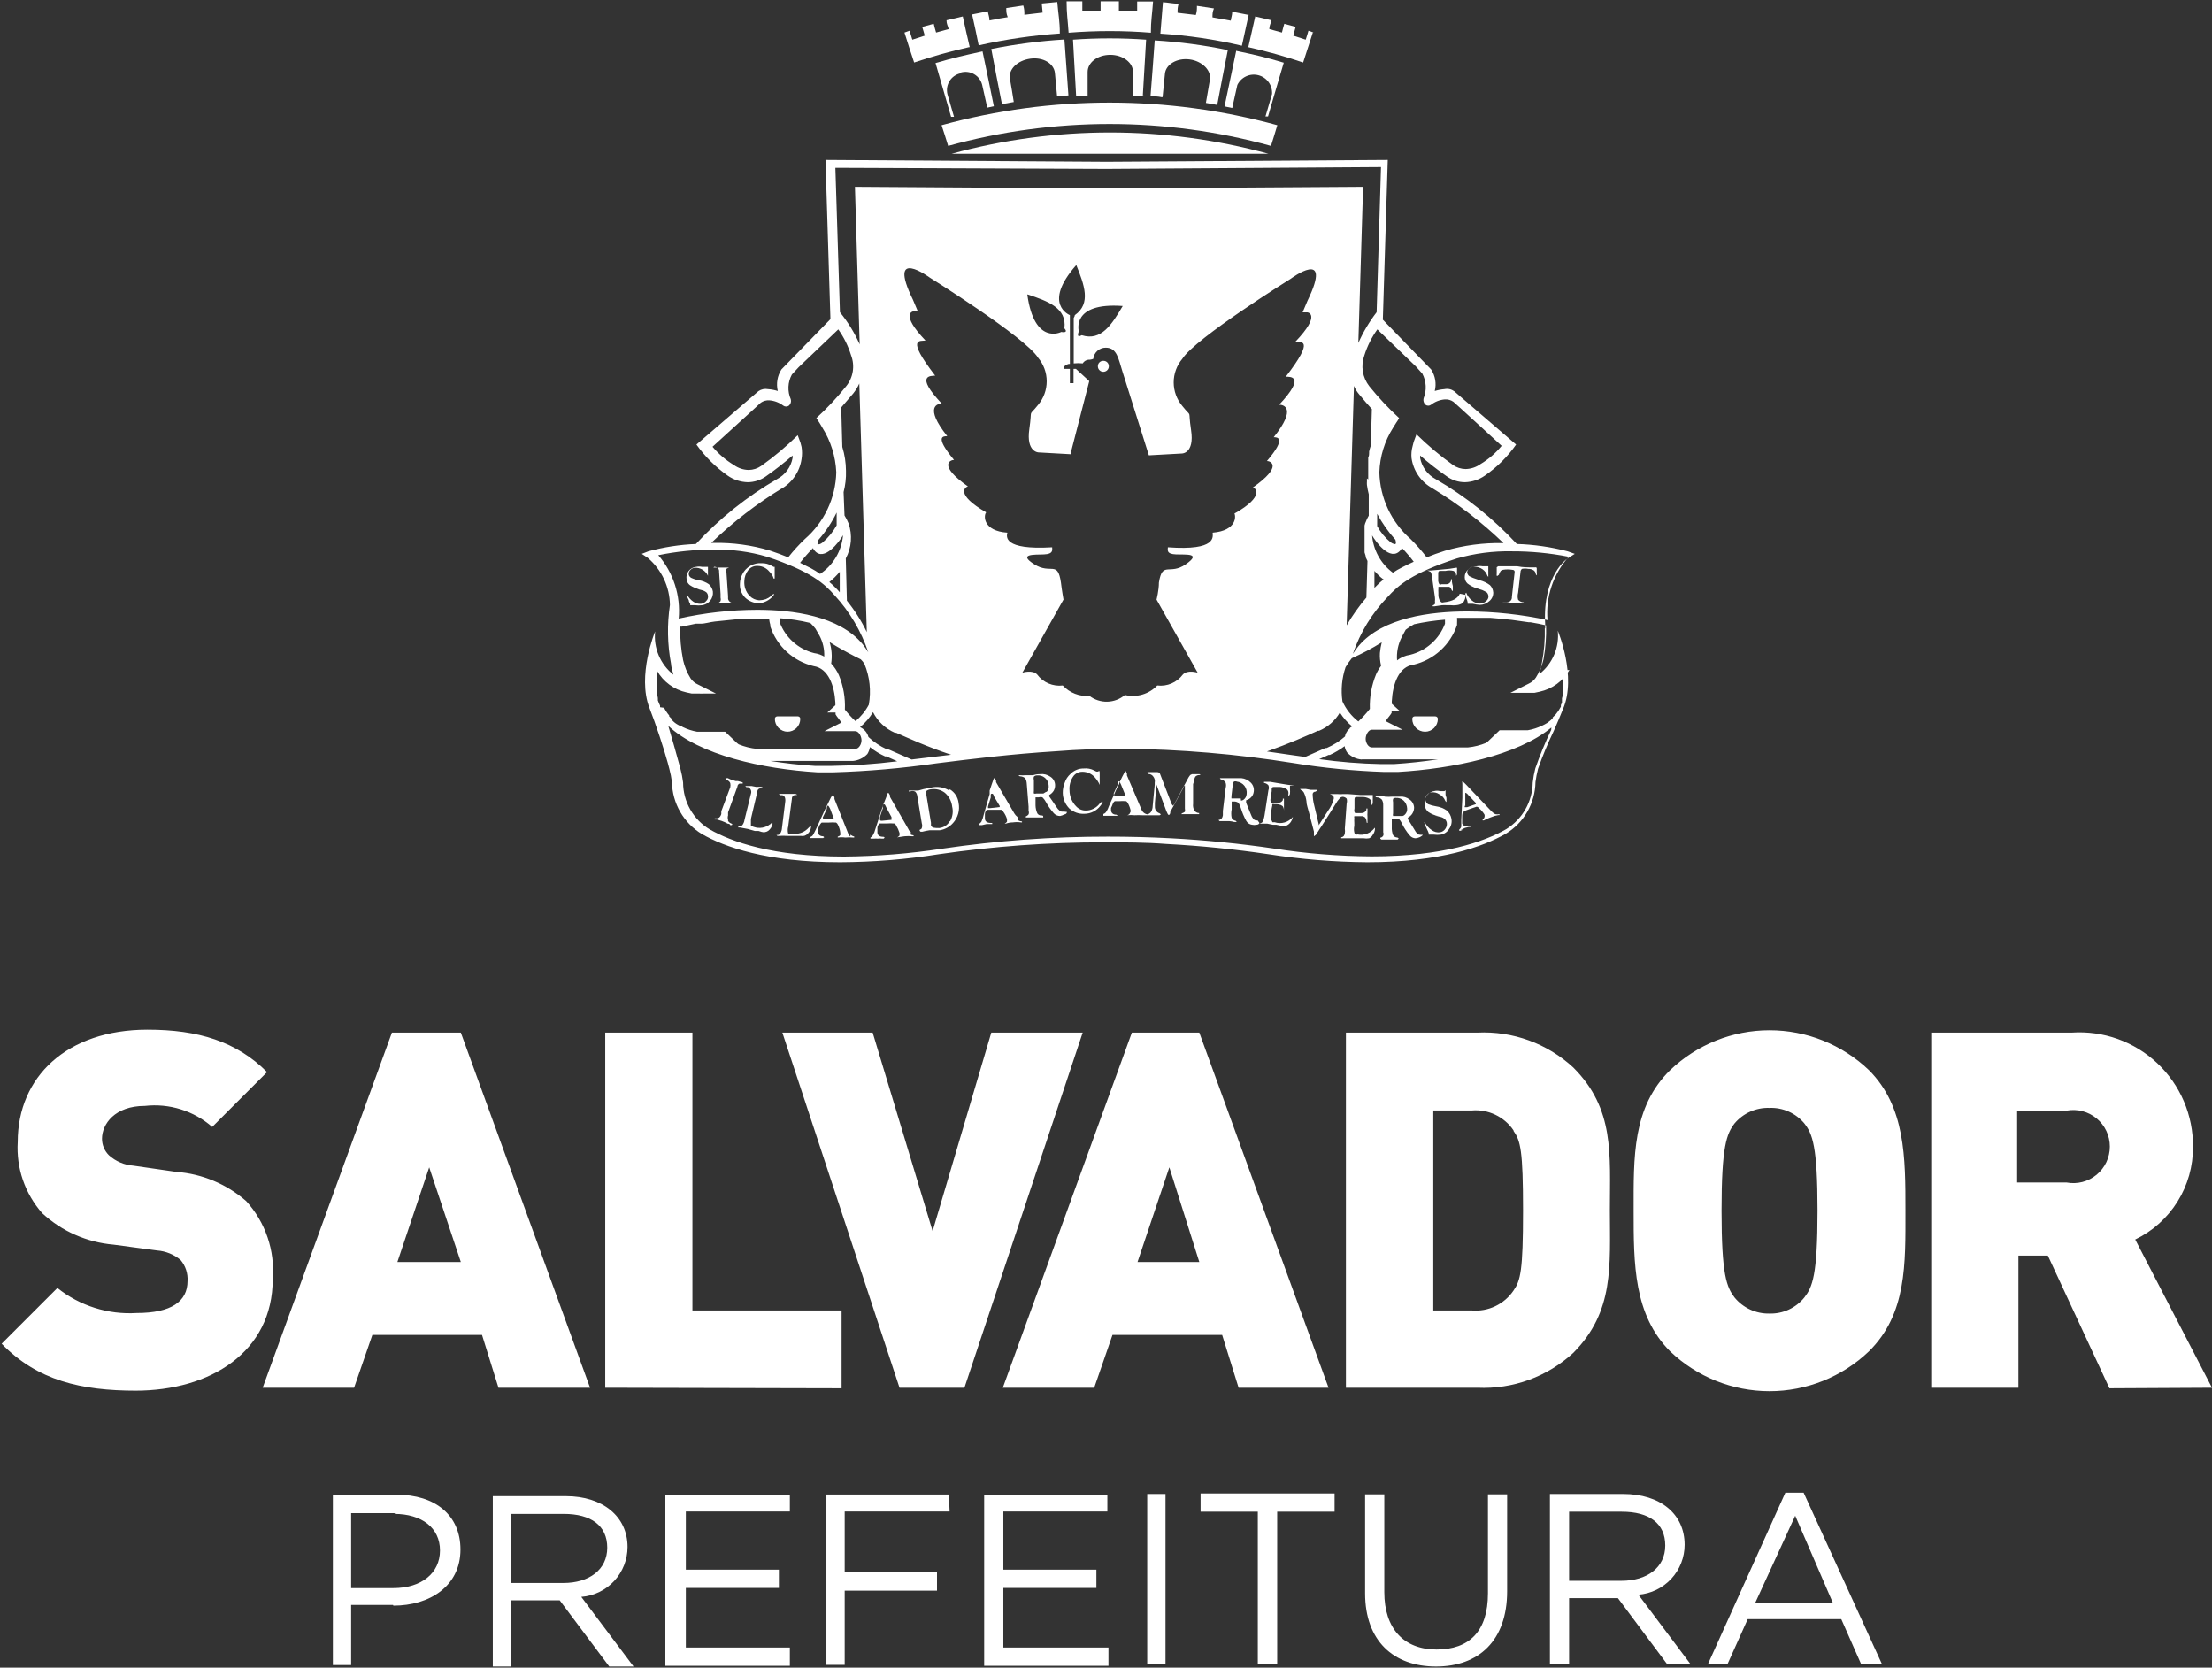 <svg width="849" height="640" viewBox="0 0 849 640" fill="none" xmlns="http://www.w3.org/2000/svg">
<rect x="0" y="0" width="849" height="640" fill="#333333" stroke="none"/>
<g clip-path="url(#clip0_1_3)">
<path d="M52.266 533.719C31.218 533.719 14.379 529.861 0.628 515.69L22.027 494.294C30.631 501.167 41.485 504.593 52.476 503.905C65.736 503.905 71.98 499.485 71.98 491.628C72.161 488.696 71.207 485.807 69.314 483.56C66.778 481.433 63.636 480.157 60.334 479.912L43.566 477.667C33.359 476.792 23.733 472.548 16.203 465.601C9.567 458.088 6.185 448.247 6.802 438.242C6.802 413.338 25.605 395.168 56.615 395.168C76.12 395.168 90.853 399.728 102.5 411.444L81.452 432.489C77.945 429.426 73.837 427.126 69.392 425.737C64.947 424.348 60.261 423.9 55.633 424.422C43.987 424.422 39.146 431.437 39.146 437.049C39.151 438.225 39.39 439.389 39.847 440.473C40.305 441.556 40.972 442.539 41.812 443.363C44.413 445.706 47.721 447.113 51.213 447.362L67.701 449.747C77.615 450.487 87.02 454.425 94.502 460.971C98.151 464.992 100.937 469.719 102.686 474.859C104.436 480 105.113 485.444 104.675 490.856C104.675 518.917 80.68 533.719 51.985 533.719M191.322 532.597L185.008 512.323H142.912L135.896 532.597H100.816L150.419 396.291H176.869L226.472 532.597H191.322ZM164.732 447.993L152.524 484.332H176.869L164.732 447.993ZM232.296 532.597V396.291H265.762V502.922H323.012V532.807L232.296 532.597ZM370.159 532.597H345.253L300.281 396.291H334.94L357.952 472.476L380.473 396.291H415.553L370.159 532.597ZM475.399 532.597L469.085 512.323H426.989L419.973 532.597H384.893L434.426 396.291H460.315L509.918 532.597H475.399ZM448.809 447.993L436.601 484.332H460.315L448.809 447.993ZM603.862 519.198C598.922 523.747 593.13 527.274 586.82 529.574C580.51 531.873 573.807 532.901 567.098 532.597H516.583V396.291H567.098C573.809 395.971 580.516 396.991 586.828 399.292C593.14 401.593 598.931 405.127 603.862 409.69C619.788 425.614 617.894 443.012 617.894 464.409C617.894 485.805 619.648 503.273 603.862 519.198ZM580.92 433.822C579.167 431.231 576.753 429.155 573.928 427.811C571.103 426.466 567.97 425.902 564.853 426.176H550.119V502.922H564.853C567.97 503.196 571.103 502.632 573.928 501.287C576.753 499.943 579.167 497.867 580.92 495.276C583.586 491.417 584.568 487.84 584.568 464.619C584.568 441.399 583.586 437.821 580.92 434.033M717.31 518.636C707.038 528.444 693.381 533.916 679.178 533.916C664.975 533.916 651.318 528.444 641.046 518.636C627.014 504.606 627.014 485.104 627.014 464.619C627.014 444.135 626.453 424.983 641.046 410.672C651.318 400.865 664.975 395.392 679.178 395.392C693.381 395.392 707.038 400.865 717.31 410.672C731.342 424.703 731.342 444.205 731.342 464.619C731.342 485.034 731.904 504.255 717.31 518.636ZM692.544 431.156C690.918 429.2 688.864 427.645 686.54 426.61C684.216 425.576 681.685 425.092 679.143 425.194C676.604 425.107 674.078 425.599 671.756 426.632C669.435 427.665 667.378 429.212 665.743 431.156C662.726 435.155 660.761 439.785 660.761 464.619C660.761 489.453 662.726 493.943 665.743 497.942C667.361 499.92 669.409 501.504 671.731 502.574C674.053 503.644 676.588 504.171 679.143 504.115C681.701 504.187 684.241 503.667 686.566 502.596C688.89 501.525 690.936 499.932 692.544 497.942C695.631 493.943 697.595 489.523 697.595 464.619C697.595 439.715 695.631 435.155 692.544 431.156ZM809.64 532.807L785.997 481.877H774.701V532.597H741.235V396.291H795.187C801.176 395.885 807.183 396.72 812.834 398.745C818.484 400.769 823.654 403.939 828.022 408.056C832.389 412.172 835.859 417.147 838.213 422.667C840.568 428.188 841.756 434.135 841.703 440.136C841.759 447.556 839.705 454.839 835.779 461.136C831.854 467.433 826.22 472.485 819.533 475.703L849 532.597L809.64 532.807ZM793.153 426.526H774.21V453.816H793.153C795.181 454.2 797.269 454.132 799.268 453.617C801.266 453.102 803.127 452.153 804.717 450.836C806.306 449.52 807.586 447.869 808.464 446.001C809.343 444.133 809.798 442.095 809.798 440.031C809.798 437.967 809.343 435.928 808.464 434.061C807.586 432.193 806.306 430.542 804.717 429.225C803.127 427.909 801.266 426.959 799.268 426.444C797.269 425.929 795.181 425.861 793.153 426.246" fill="white"/>
<path d="M150.84 615.938H134.773V639.018H127.757V573.636H152.243C166.977 573.636 176.729 581.423 176.729 594.682C176.729 608.712 164.942 616.218 150.98 616.218M151.682 580.721H134.773V609.484H150.98C161.785 609.484 168.871 603.731 168.871 595.032C168.871 586.334 161.855 581.002 151.331 581.002M233.839 639.579L214.826 614.184H196.163V639.579H189.147V574.197H217.211C231.243 574.197 240.855 581.914 240.855 593.7C240.852 598.54 239.022 603.201 235.731 606.751C232.441 610.302 227.932 612.48 223.105 612.851L243.17 639.579H233.839ZM216.369 581.002H196.163V607.52H216.229C226.051 607.52 233.067 602.469 233.067 593.98C233.067 585.492 226.893 581.002 216.369 581.002ZM303.157 580.09H263.236V602.398H298.947V609.414H263.236V632.283H303.157V639.299H255.378V573.917H303.157V580.09ZM364.476 580.09H324.205V603.451H359.635V610.466H324.205V638.948H317.189V573.566H364.196L364.476 580.09ZM425.024 580.09H385.103V602.398H420.815V609.414H385.103V632.283H425.445V639.299H377.737V573.917H425.024V580.09ZM447.335 638.737H440.319V573.355H447.335V638.737ZM490.203 638.737H482.766V580.16H460.806V573.145H512.233V580.16H490.203V638.737ZM578.464 610.676C578.464 629.688 567.519 639.579 551.172 639.579C534.824 639.579 523.95 629.688 523.95 611.518V573.496H531.317V611.027C531.317 625.058 538.824 633.055 551.382 633.055C563.941 633.055 571.097 626.04 571.097 611.518V573.496H578.464V610.676ZM639.924 638.737L620.981 613.342H602.248V638.737H594.881V573.355H622.945C637.328 573.355 646.589 581.072 646.589 592.858C646.586 597.698 644.756 602.359 641.465 605.91C638.174 609.46 633.665 611.638 628.838 612.009L648.904 638.737H639.924ZM622.454 580.16H602.248V606.678H622.384C632.136 606.678 639.152 601.627 639.152 593.138C639.152 584.65 633.048 580.16 622.454 580.16ZM722.362 638.737H714.363L706.716 621.41H670.794L663.006 638.737H655.499L685.247 572.864H692.263L722.362 638.737ZM689.036 581.704L673.671 615.166H703.489L689.036 581.704Z" fill="white"/>
<path d="M423.481 138.481C423.202 138.471 422.924 138.519 422.664 138.621C422.404 138.723 422.168 138.878 421.971 139.075C421.773 139.273 421.619 139.509 421.516 139.768C421.414 140.028 421.366 140.306 421.376 140.585C421.376 141.144 421.598 141.679 421.993 142.073C422.387 142.468 422.923 142.69 423.481 142.69C424.039 142.69 424.574 142.468 424.969 142.073C425.364 141.679 425.586 141.144 425.586 140.585C425.596 140.306 425.548 140.028 425.445 139.768C425.343 139.509 425.188 139.273 424.991 139.075C424.794 138.878 424.557 138.723 424.298 138.621C424.038 138.519 423.76 138.471 423.481 138.481Z" fill="white"/>
<path d="M368.686 27.851C369.539 27.596 370.433 27.517 371.317 27.618C372.201 27.718 373.055 27.996 373.828 28.435C374.601 28.874 375.278 29.465 375.817 30.172C376.356 30.88 376.747 31.689 376.965 32.551L378.929 41.32L381.455 40.759C379.771 32.41 378.859 28.131 377.105 19.713C370.089 21.256 366.23 22.098 359.074 24.203L365.038 44.827H366.16C365.178 41.32 364.617 39.636 363.635 36.129C363.428 35.271 363.396 34.381 363.539 33.511C363.683 32.641 363.999 31.808 364.47 31.062C364.941 30.317 365.557 29.673 366.281 29.17C367.005 28.666 367.823 28.313 368.686 28.131" fill="white"/>
<path d="M474.417 19.783L469.997 40.829L472.944 41.46C473.715 37.953 474.136 36.199 474.908 32.621C475.611 31.156 476.8 29.98 478.274 29.295C479.747 28.609 481.413 28.456 482.986 28.862C484.56 29.267 485.944 30.207 486.902 31.519C487.859 32.832 488.332 34.436 488.238 36.058C487.256 39.496 486.695 41.25 485.713 44.687H486.695C489.08 36.409 490.273 32.34 492.729 24.062C485.713 21.958 481.713 21.046 474.417 19.502" fill="white"/>
<path d="M438.635 36.62C439.127 28.061 439.407 23.782 439.898 15.223C430.556 14.55 421.177 14.55 411.834 15.223C412.325 23.782 412.536 28.131 413.027 36.69H417.447C417.447 33.112 417.447 31.288 417.447 27.64C417.447 23.992 421.236 21.046 426.147 21.046C431.058 21.046 434.987 24.132 434.847 27.71V36.69H439.197" fill="white"/>
<path d="M486.835 58.998C447.036 48.123 405.047 48.123 365.248 58.998H486.835Z" fill="white"/>
<path d="M490.273 48.055C448.091 36.481 403.571 36.481 361.389 48.055C362.442 51.212 362.933 52.825 363.915 55.982C404.458 44.794 447.275 44.794 487.818 55.982C488.8 52.755 489.361 51.211 490.273 47.984" fill="white"/>
<path d="M504.165 12.487L502.2 11.786C501.779 13.189 501.639 13.82 501.148 15.223L496.377 13.68C496.728 12.347 496.938 11.716 497.289 10.313L492.939 9.12C492.518 10.453 492.378 11.154 492.027 12.487L487.186 11.154C487.186 9.821 487.677 9.19 488.028 7.787L481.784 6.314L479.118 18.099C486.234 19.687 493.26 21.654 500.166 23.992C501.639 19.362 502.411 16.977 503.884 12.487" fill="white"/>
<path d="M372.194 18.099C371.072 13.399 370.581 11.084 369.528 6.314L363.284 7.787C363.284 9.19 363.775 9.821 364.126 11.154L359.285 12.487C358.864 11.154 358.723 10.453 358.373 9.12L353.953 10.313C354.373 11.716 354.584 12.347 354.935 13.68L350.164 15.223L349.111 11.786L347.147 12.487C348.621 17.047 349.322 19.503 350.865 23.992C357.771 21.654 364.797 19.687 371.913 18.099" fill="white"/>
<path d="M384.823 39.917L389.103 39.145C388.541 35.567 388.261 33.813 387.629 30.235C386.998 26.658 390.436 23.22 395.417 22.519C400.399 21.817 404.538 24.413 404.889 27.991C405.239 31.569 405.38 33.392 405.73 36.97L410.08 36.619C409.449 27.991 409.168 23.782 408.537 15.153C399.11 15.725 389.733 16.944 380.473 18.801C382.087 27.219 382.858 31.498 384.542 39.846" fill="white"/>
<path d="M406.783 12.838C406.783 8.067 406.222 5.822 405.801 0.771L399.837 1.333L400.188 4.84L393.172 5.682C393.172 4.279 393.172 3.578 392.751 2.104L386.226 3.087C386.226 4.49 386.226 5.191 386.787 6.594C383.911 7.015 382.508 7.296 379.771 7.857C379.771 6.454 379.351 5.752 379.14 4.349L373.106 5.542C374.158 10.242 374.65 12.557 375.632 17.398C385.955 15.085 396.439 13.56 406.993 12.838" fill="white"/>
<path d="M478.977 5.682L472.944 4.49C472.944 5.823 472.593 6.524 472.382 7.927L465.366 6.664C465.366 5.332 465.366 4.63 465.928 3.227L459.403 2.245C459.403 3.648 459.403 4.349 458.982 5.753L451.966 4.911C451.966 3.508 451.966 2.806 452.387 1.403C449.931 1.403 448.668 0.982 446.353 0.842C445.932 5.682 445.792 7.857 445.371 12.908C455.912 13.576 466.379 15.125 476.662 17.538C477.714 12.768 478.205 10.523 479.258 5.682" fill="white"/>
<path d="M446.213 37.251C446.564 33.603 446.774 31.849 447.125 28.272C447.476 24.694 451.755 22.168 456.596 22.8C461.437 23.431 465.015 27.079 464.384 30.587C463.753 34.094 463.472 35.918 462.841 39.496L467.191 40.268C468.804 31.779 469.576 27.57 471.26 19.222C462.007 17.307 452.628 16.064 443.196 15.504C442.565 24.062 442.284 28.342 441.582 36.971C443.336 36.971 444.248 36.971 445.932 37.321" fill="white"/>
<path d="M441.722 12.627C441.722 7.857 442.214 5.612 442.564 0.561H436.46C436.46 1.964 436.46 2.666 436.46 4.069H429.444C429.444 2.596 429.444 1.964 429.444 0.491H422.429C422.429 1.964 422.429 2.596 422.429 4.069C419.552 4.069 418.149 4.069 415.413 4.069C415.413 2.596 415.413 1.894 415.413 0.491C412.957 0.491 411.764 0.491 409.379 0.491C409.379 5.332 409.8 7.506 410.151 12.557C420.658 11.716 431.215 11.716 441.722 12.557" fill="white"/>
<path d="M530.755 305.303H528.3L527.949 305.654C527.949 305.654 527.949 306.004 528.44 306.004C528.812 306.015 529.179 306.101 529.516 306.258C529.854 306.415 530.156 306.639 530.405 306.916C530.753 307.536 530.923 308.24 530.896 308.951V317.79V319.403C531.071 319.83 531.071 320.309 530.896 320.736C530.78 320.942 530.618 321.119 530.424 321.253C530.229 321.387 530.007 321.474 529.773 321.508V321.859L530.194 322.209H531.527H532.509H536.438L536.859 321.789L536.368 321.438C536.034 321.436 535.706 321.351 535.412 321.192C535.119 321.033 534.868 320.804 534.684 320.526C534.3 319.52 534.133 318.444 534.193 317.369V314.914C534.193 314.493 534.193 314.352 534.193 314.282H534.754H535.526C535.981 314.127 536.475 314.127 536.929 314.282C537.397 314.775 537.776 315.345 538.052 315.966C538.833 317.607 539.824 319.14 540.999 320.526C541.268 320.889 541.616 321.185 542.018 321.392C542.419 321.599 542.862 321.71 543.314 321.719C543.923 321.661 544.517 321.495 545.068 321.227C545.699 320.877 546.05 320.596 546.05 320.386H545.208C544.805 320.401 544.408 320.277 544.086 320.035C543.595 319.573 543.19 319.027 542.893 318.421L541.56 316.247L540.367 314.352V313.791C541.071 313.435 541.665 312.895 542.085 312.228C542.505 311.56 542.736 310.791 542.753 310.003C542.737 309.382 542.576 308.774 542.283 308.226C541.991 307.678 541.575 307.205 541.069 306.846C539.975 305.99 538.593 305.588 537.21 305.724H534.404C533.424 305.815 532.437 305.815 531.457 305.724M535.667 306.215C536.226 306.163 536.79 306.231 537.322 306.412C537.854 306.593 538.342 306.885 538.754 307.267C539.571 308.063 540.048 309.144 540.087 310.284C540.127 310.708 540.072 311.136 539.926 311.536C539.78 311.936 539.548 312.299 539.245 312.599C539.004 312.873 538.686 313.068 538.333 313.16H535.667C535.175 313.16 534.825 313.16 534.684 313.16C534.587 312.84 534.587 312.498 534.684 312.178V307.899C534.58 307.46 534.58 307.004 534.684 306.566C534.997 306.305 535.401 306.179 535.807 306.215" fill="white"/>
<path d="M496.868 301.445C495.244 301.324 493.628 301.113 492.027 300.813L487.467 300.042H486.204H485.572H485.151V300.463C485.806 300.548 486.406 300.872 486.835 301.374C487.081 301.982 487.081 302.661 486.835 303.269L485.362 312.88C485.262 313.473 485.122 314.059 484.941 314.633C484.815 315.014 484.626 315.369 484.38 315.686L483.397 316.106H483.047H483.748H486.414L488.519 316.527H489.852L491.536 316.878C492.254 317.022 492.993 317.022 493.711 316.878C494.316 316.614 494.846 316.204 495.254 315.686C495.736 315.041 496.071 314.298 496.237 313.511C495.416 314.527 494.303 315.267 493.048 315.631C491.794 315.994 490.458 315.965 489.221 315.545C488.8 315.545 488.519 315.545 488.379 315.545C488.239 315.545 488.379 315.124 487.958 314.774C487.866 313.934 487.866 313.087 487.958 312.248V311.196C488.031 310.534 488.148 309.878 488.309 309.232V308.6C488.56 308.524 488.829 308.524 489.08 308.6H489.922C490.499 308.621 491.069 308.74 491.606 308.951L492.308 309.372C492.637 309.897 492.807 310.506 492.799 311.126V311.617V310.985C492.799 310.494 492.799 310.003 492.799 309.372C492.799 308.741 492.799 307.758 492.799 307.478V306.917V306.496H492.378V307.057C492.183 307.416 491.886 307.709 491.523 307.896C491.16 308.084 490.749 308.158 490.343 308.109H489.291H488.379C488.242 308.112 488.107 308.081 487.985 308.02C487.862 307.959 487.757 307.869 487.677 307.758C487.577 307.272 487.577 306.771 487.677 306.285L488.098 303.619V303.128C488.098 302.427 488.098 302.076 488.87 302.006H489.712H491.185C492.16 302.069 493.103 302.384 493.921 302.918C494.18 303.151 494.37 303.452 494.469 303.786C494.568 304.12 494.573 304.475 494.483 304.812C494.483 305.163 494.483 305.373 494.483 305.373C494.483 305.373 495.044 305.373 495.114 304.531C495.169 303.995 495.169 303.454 495.114 302.918C495.114 302.497 495.114 302.146 495.114 302.006V301.515L496.868 301.445Z" fill="white"/>
<path d="M408.397 311.476H407.905C407.693 311.508 407.476 311.493 407.27 311.433C407.064 311.372 406.874 311.267 406.713 311.125C406.209 310.711 405.782 310.213 405.45 309.652L403.976 307.478L402.714 305.654V305.092C403.442 304.703 404.049 304.12 404.468 303.409C404.836 302.72 405.007 301.943 404.959 301.164C404.927 300.54 404.745 299.933 404.427 299.396C404.109 298.858 403.666 298.405 403.135 298.077C401.993 297.272 400.592 296.922 399.206 297.095C398.715 297.095 397.802 297.095 396.469 297.516H393.523C392.846 297.582 392.165 297.582 391.488 297.516H390.997C390.997 297.516 390.997 297.867 391.558 297.937C392.282 297.961 392.976 298.234 393.523 298.709C393.859 299.336 394.051 300.031 394.084 300.743L394.786 309.582V311.196C394.954 311.624 394.954 312.1 394.786 312.528C394.525 312.891 394.157 313.161 393.733 313.3V313.721H394.224H394.645H395.417H396.469H397.873H400.398V313.3C400.398 313.3 400.399 312.949 399.837 312.949C399.513 312.991 399.182 312.94 398.885 312.804C398.587 312.668 398.334 312.451 398.153 312.178C397.714 311.206 397.476 310.157 397.452 309.091V306.566V306.004H397.943H398.714C399.171 305.859 399.661 305.859 400.118 306.004C400.621 306.499 401.047 307.067 401.381 307.688C402.235 309.276 403.271 310.759 404.468 312.107C404.77 312.439 405.139 312.704 405.549 312.885C405.96 313.066 406.404 313.16 406.853 313.16C407.448 313.052 408.018 312.838 408.537 312.528C409.239 312.528 409.519 311.897 409.519 311.617L408.397 311.476ZM401.381 303.97L400.468 304.531H397.802C397.481 304.621 397.141 304.621 396.82 304.531C396.761 304.206 396.761 303.874 396.82 303.549V299.34C396.686 298.93 396.686 298.487 396.82 298.077C396.964 297.923 397.137 297.8 397.33 297.715C397.524 297.631 397.732 297.587 397.943 297.586C398.505 297.517 399.076 297.567 399.618 297.732C400.16 297.896 400.662 298.173 401.092 298.542C401.521 298.912 401.868 299.368 402.111 299.879C402.354 300.391 402.488 300.948 402.503 301.515C402.557 301.928 402.522 302.348 402.401 302.747C402.28 303.146 402.076 303.515 401.802 303.83" fill="white"/>
<path d="M560.643 318.492L562.327 317.72L563.73 317.369H564.362V316.948H563.801C562.398 317.299 561.556 316.948 561.205 316.036V315.195V313.511C561.205 312.435 561.345 311.804 561.626 311.617L562.537 311.056L564.081 310.494L566.747 309.582C566.93 309.608 567.105 309.671 567.262 309.767C567.419 309.864 567.554 309.992 567.659 310.144C568.48 310.852 569.19 311.68 569.764 312.599C569.866 312.918 569.866 313.262 569.764 313.581C569.714 313.772 569.626 313.952 569.506 314.108C569.385 314.265 569.235 314.396 569.063 314.493V314.844H569.553C570.401 314.36 571.294 313.961 572.22 313.651C573.142 313.259 574.108 312.977 575.096 312.809H575.517V312.459C574.985 312.566 574.436 312.566 573.904 312.459C573.384 312.184 572.91 311.829 572.5 311.406L562.748 301.164L562.257 300.673C561.696 300.112 561.415 299.901 561.275 299.901C561.134 299.901 561.275 300.322 561.275 300.954V302.217V304.812C561.302 305.279 561.302 305.748 561.275 306.215L560.854 314.633C560.854 315.966 560.854 316.808 560.854 317.229C560.733 317.681 560.461 318.077 560.082 318.351V318.843H560.503L561.556 318.422M562.397 309.372V305.794V305.233C562.397 304.602 562.397 304.251 562.397 304.251C562.397 304.251 562.959 304.251 563.66 305.233L566.467 308.179V308.6L563.099 309.793C562.608 309.793 562.257 309.793 562.187 309.793V309.162L562.397 309.372Z" fill="white"/>
<path d="M482.696 314.844H482.135C481.913 314.826 481.698 314.76 481.504 314.651C481.311 314.542 481.142 314.392 481.012 314.213C480.605 313.714 480.295 313.142 480.1 312.529L479.118 310.144L478.276 308.039V307.478V307.127C479.064 306.916 479.771 306.477 480.31 305.864C480.825 305.274 481.143 304.539 481.222 303.76C481.307 303.15 481.25 302.529 481.055 301.945C480.861 301.361 480.533 300.829 480.1 300.392C479.132 299.39 477.838 298.768 476.452 298.639H473.645H470.699H468.664H468.243C468.243 298.639 468.243 299.06 468.664 299.13C469.028 299.206 469.373 299.358 469.675 299.575C469.977 299.793 470.23 300.071 470.418 300.392C470.623 301.055 470.623 301.764 470.418 302.427L469.365 311.196V311.687V312.88C469.313 313.336 469.144 313.771 468.874 314.142C468.547 314.452 468.129 314.649 467.682 314.704L468.103 315.125H470.348H471.821C472.486 315.173 473.145 315.29 473.786 315.475H474.277H474.698C474.698 315.475 474.698 315.475 474.277 314.984C473.945 314.944 473.63 314.819 473.359 314.623C473.089 314.427 472.874 314.164 472.733 313.862C472.514 312.797 472.514 311.699 472.733 310.635V308.179V307.618H474.066C474.555 307.675 475.017 307.87 475.399 308.179C475.755 308.774 476.038 309.41 476.241 310.074C476.759 311.806 477.464 313.476 478.346 315.054C478.57 315.451 478.883 315.791 479.26 316.047C479.637 316.302 480.069 316.467 480.521 316.527C481.122 316.654 481.743 316.654 482.345 316.527C482.976 316.527 483.397 316.036 483.397 315.826L482.696 314.844ZM476.241 306.425H473.575C473.084 306.425 472.733 306.425 472.663 306.425C472.593 306.425 472.663 305.934 472.663 305.373L473.154 301.164C473.169 300.733 473.316 300.317 473.575 299.972C473.764 299.892 473.967 299.852 474.171 299.852C474.376 299.852 474.579 299.892 474.768 299.972C475.33 300.037 475.874 300.213 476.368 300.49C476.862 300.767 477.295 301.139 477.644 301.585C477.988 302.028 478.24 302.536 478.384 303.078C478.529 303.621 478.563 304.186 478.486 304.742C478.457 305.169 478.336 305.585 478.13 305.961C477.924 306.336 477.639 306.663 477.294 306.917C477.012 307.135 476.668 307.257 476.311 307.267" fill="white"/>
<path d="M458.21 301.234V300.392C458.217 299.588 458.41 298.796 458.771 298.077C458.98 297.864 459.232 297.697 459.51 297.588C459.788 297.479 460.086 297.431 460.385 297.446H460.806L460.385 297.095H457.508L456.807 297.446C456.396 297.967 456.042 298.532 455.754 299.13L450.633 308.741L450.142 309.232C450.142 309.232 450.142 309.232 449.651 308.46L445.301 297.165C445.251 296.924 445.119 296.708 444.927 296.554C444.735 296.4 444.494 296.318 444.248 296.323H441.582H440.881C440.53 296.323 440.319 296.324 440.319 296.674L440.74 297.025C441.113 297.019 441.481 297.105 441.812 297.277C442.142 297.448 442.425 297.699 442.635 298.007C442.898 298.339 443.085 298.725 443.182 299.137C443.279 299.549 443.284 299.978 443.196 300.392V301.164L442.424 309.232C442.424 310.015 442.231 310.785 441.863 311.476C441.529 312.007 441 312.385 440.389 312.529C439.873 312.449 439.388 312.231 438.986 311.897C438.528 311.507 438.187 310.997 438.004 310.424L432.532 297.586V296.885C432.251 296.183 432.04 295.833 431.9 295.833C431.9 295.833 431.9 295.832 431.409 296.815L430.778 298.007L429.655 300.322C429.655 300.322 429.655 300.953 429.094 301.585L425.656 309.302C425.399 310.125 425.02 310.905 424.533 311.617C424.285 311.991 423.912 312.264 423.481 312.388V312.739V313.09H424.674H426.498H427.901H428.532H429.024L428.532 312.669C427.129 312.669 426.428 311.897 426.428 310.845V310.073L426.849 309.161C427.176 308.179 427.527 307.618 427.901 307.478H428.953H429.445C430.378 307.397 431.317 307.397 432.251 307.478C432.251 307.478 432.742 307.829 432.953 308.32C433.463 309.262 433.819 310.281 434.005 311.336L433.584 312.248C433.347 312.574 432.997 312.799 432.602 312.879C433.558 312.771 434.522 312.771 435.478 312.879C436.483 312.819 437.49 312.819 438.495 312.879H438.916H443.476H444.318H445.09L445.581 312.529C445.581 312.529 445.581 312.529 445.02 312.108C444.525 311.949 444.091 311.642 443.777 311.228C443.463 310.813 443.284 310.312 443.266 309.793V308.109L443.827 301.936V301.515V301.024L447.195 310.003L447.686 311.336C448.107 312.248 448.317 312.739 448.528 312.739C448.738 312.739 448.949 312.739 449.159 312.038V311.617L454.281 302.146C454.281 301.725 454.702 301.515 454.772 301.515V309.723V310.284C454.868 310.699 454.868 311.131 454.772 311.547C454.454 311.789 454.099 311.978 453.72 312.108L453.369 312.459H456.596H458.631H459.403C459.964 312.459 460.245 312.459 460.245 312.459V312.038C459.867 312.03 459.497 311.93 459.167 311.747C458.837 311.563 458.556 311.302 458.35 310.985C457.96 310.205 457.813 309.325 457.929 308.46V300.322L458.21 301.234ZM431.9 305.303H428.322C427.761 305.303 427.48 305.303 427.48 304.812V304.461L428.953 301.234V300.673C428.953 300.112 429.374 299.831 429.515 299.831C429.655 299.831 429.936 300.322 430.286 301.164L431.83 304.952V305.303H431.9Z" fill="white"/>
<path d="M422.428 307.969L421.657 308.881C421.07 309.536 420.354 310.062 419.552 310.424C418.744 310.824 417.857 311.039 416.956 311.056C416.239 311.096 415.522 310.979 414.855 310.712C414.189 310.446 413.588 310.036 413.097 309.512C411.438 307.857 410.505 305.612 410.501 303.269C410.363 301.493 410.806 299.72 411.764 298.218C412.143 297.591 412.678 297.073 413.318 296.716C413.958 296.359 414.68 296.176 415.412 296.183C416.312 296.174 417.203 296.357 418.025 296.72C418.848 297.083 419.584 297.618 420.183 298.288C420.591 298.753 420.966 299.245 421.306 299.761C421.617 300.222 421.875 300.716 422.078 301.234V300.743V300.042V299.48V298.568V296.604C422.078 296.043 421.937 295.762 421.657 295.762V296.113H421.236H420.815L419.973 295.692C418.746 295.045 417.354 294.777 415.974 294.921C415.005 294.905 414.044 295.09 413.15 295.464C412.257 295.839 411.45 296.394 410.782 297.095C409.809 297.967 409.083 299.08 408.677 300.322C408.151 301.589 407.888 302.95 407.905 304.321C407.956 306.558 408.859 308.691 410.431 310.284C411.219 310.992 412.139 311.536 413.139 311.885C414.138 312.234 415.197 312.381 416.254 312.318C417.441 312.307 418.608 312.023 419.667 311.488C420.725 310.953 421.647 310.181 422.358 309.232C422.99 308.46 423.27 307.899 423.2 307.618L422.428 307.969Z" fill="white"/>
<path d="M527.668 317.65C526.936 318.672 525.924 319.46 524.754 319.921C523.584 320.381 522.306 320.494 521.073 320.245C520.8 320.336 520.505 320.336 520.231 320.245C520.11 320.155 520.009 320.039 519.936 319.905C519.864 319.772 519.821 319.625 519.81 319.474C519.618 318.643 519.618 317.779 519.81 316.948V315.826C519.759 315.195 519.759 314.562 519.81 313.932C519.73 313.705 519.73 313.457 519.81 313.23H520.652H521.424H523.108L523.88 313.651C524.244 314.115 524.463 314.676 524.511 315.264C524.511 315.615 524.511 315.826 524.862 315.826V313.511C524.808 312.927 524.808 312.34 524.862 311.757V310.634V310.284H524.441V310.845C524.28 311.225 524.004 311.544 523.651 311.758C523.298 311.972 522.888 312.07 522.476 312.038H520.652C520.231 312.038 519.951 312.037 519.881 311.687C519.753 311.204 519.753 310.696 519.881 310.213V307.548V307.057C519.881 306.355 519.88 305.934 520.582 305.864H521.354H522.827C523.81 305.831 524.782 306.074 525.634 306.566C525.912 306.774 526.131 307.053 526.266 307.373C526.402 307.694 526.45 308.044 526.405 308.389C526.405 308.81 526.405 308.951 526.405 308.951C526.405 308.951 526.826 308.951 526.897 308.039V305.513V305.092H522.056L517.495 304.742H516.232H515.671H515.25C514.667 304.806 514.079 304.806 513.496 304.742H512.303H511.04H510.409C510.964 304.882 511.458 305.203 511.812 305.654C511.897 305.853 511.941 306.068 511.941 306.285C511.941 306.502 511.897 306.717 511.812 306.916C511.394 308.409 510.704 309.812 509.778 311.055L506.129 316.738V316.247L504.445 309.231C504.058 307.765 503.846 306.258 503.814 304.742C503.823 304.613 503.857 304.486 503.915 304.371C503.973 304.255 504.053 304.152 504.15 304.067C504.248 303.982 504.362 303.918 504.485 303.877C504.608 303.836 504.737 303.82 504.866 303.83L505.428 303.479V303.128H504.375H503.112L501.148 302.777H499.745H499.324H498.973L499.394 303.268C499.646 303.351 499.878 303.489 500.072 303.67C500.265 303.852 500.417 304.074 500.516 304.321C500.99 305.317 501.298 306.383 501.429 307.478C501.429 308.881 502.06 310.354 502.481 312.108L504.305 319.123V319.895V320.596V320.947L505.007 320.456L505.989 318.983C505.989 318.983 506.48 318.141 507.392 316.808L510.128 312.528L512.584 308.6C513.031 307.79 513.573 307.037 514.198 306.355C514.507 306.02 514.935 305.819 515.39 305.794C515.952 305.835 516.478 306.085 516.864 306.495C517.048 307.09 517.048 307.725 516.864 308.319L516.162 318.071C516.259 318.651 516.259 319.244 516.162 319.824C516.103 320.202 515.959 320.562 515.741 320.877C515.472 321.137 515.129 321.309 514.759 321.368V321.719H518.197H520.231H521.705H523.389C524.084 321.851 524.798 321.851 525.493 321.719C526.101 321.45 526.597 320.979 526.897 320.386C527.389 319.735 527.681 318.955 527.738 318.141L527.668 317.65Z" fill="white"/>
<path d="M589.409 217.753H588.567C586.392 217.753 584.357 217.753 582.393 217.332H579.376H576.85H575.026L574.465 217.683V218.314V219.226V220.138C574.424 220.417 574.424 220.701 574.465 220.98H574.816L575.307 220.559C575.451 220.03 575.689 219.532 576.009 219.086C576.26 218.852 576.58 218.705 576.921 218.665C578.059 218.473 579.221 218.473 580.358 218.665C581.06 218.665 581.411 219.016 581.341 219.577L580.288 229.047V229.328C580.283 229.599 580.217 229.866 580.096 230.109C579.975 230.352 579.801 230.564 579.587 230.731C579.151 231.081 578.601 231.256 578.043 231.222H576.78L577.201 231.573H580.499H581.831H582.323H583.866H584.779H585.129L584.779 231.152C584.379 231.139 583.987 231.046 583.625 230.877C583.263 230.708 582.94 230.468 582.674 230.17C582.428 229.298 582.428 228.376 582.674 227.504L583.585 219.577C583.58 219.338 583.627 219.101 583.724 218.882C583.821 218.664 583.966 218.47 584.147 218.314C584.935 218.161 585.745 218.161 586.533 218.314C587.274 218.291 588.006 218.486 588.637 218.875C588.884 219.053 589.088 219.284 589.233 219.551C589.379 219.818 589.463 220.115 589.479 220.419L589.83 220.84C589.901 220.54 589.901 220.227 589.83 219.928V218.244C589.83 217.893 589.83 217.753 589.199 217.683" fill="white"/>
<path d="M542.963 274.927C542.837 274.927 542.713 274.953 542.597 275.003C542.482 275.053 542.378 275.126 542.292 275.219C542.206 275.311 542.141 275.42 542.099 275.539C542.058 275.658 542.041 275.784 542.051 275.909C542.051 277.212 542.568 278.461 543.489 279.382C544.41 280.303 545.66 280.82 546.962 280.82C548.265 280.82 549.514 280.303 550.435 279.382C551.356 278.461 551.874 277.212 551.874 275.909C551.874 275.649 551.77 275.399 551.586 275.215C551.402 275.031 551.152 274.927 550.891 274.927H542.963Z" fill="white"/>
<path d="M593.057 241.254V239.57C592.005 220.699 601.547 214.315 601.968 214.105L604.423 212.562L601.687 211.58C595.311 209.915 588.769 208.974 582.182 208.773C573.112 198.952 562.61 190.555 551.032 183.869C549.491 183.047 548.155 181.888 547.123 180.48C546.09 179.071 545.388 177.448 545.068 175.732V174.82C548.331 177.674 551.751 180.344 555.311 182.817C557.354 184.287 559.81 185.073 562.327 185.062C565.044 184.972 567.677 184.094 569.905 182.536C574.582 179.307 578.645 175.269 581.902 170.611L558.118 150.126C557.586 149.746 556.98 149.481 556.34 149.348C555.699 149.215 555.038 149.217 554.399 149.354C553.138 149.452 551.891 149.687 550.681 150.056C551.032 148.654 551.088 147.195 550.847 145.77C550.605 144.345 550.071 142.986 549.278 141.778L530.755 122.697L532.65 61.383L424.744 62.085L316.838 61.383L318.732 122.486L299.929 141.778C299.151 142.993 298.626 144.352 298.385 145.774C298.144 147.196 298.192 148.653 298.527 150.056C297.318 149.681 296.07 149.445 294.808 149.354C294.168 149.226 293.509 149.228 292.87 149.36C292.231 149.493 291.625 149.753 291.09 150.126L267.305 170.611C270.601 175.235 274.658 179.268 279.302 182.536C281.55 184.107 284.209 184.985 286.95 185.062C289.465 185.058 291.916 184.274 293.966 182.817C297.514 180.326 300.933 177.657 304.209 174.82V175.732C303.904 177.454 303.208 179.083 302.174 180.494C301.14 181.905 299.796 183.059 298.246 183.869C286.68 190.574 276.181 198.968 267.095 208.773C260.929 209.027 254.81 209.968 248.853 211.58L246.328 212.562L248.643 214.105C251.265 216.343 253.38 219.116 254.844 222.237C256.308 225.359 257.088 228.757 257.132 232.204C256.011 239.681 256.153 247.293 257.553 254.723C257.553 255.846 258.185 257.74 258.465 258.932C255.99 256.976 254.049 254.426 252.822 251.52C251.596 248.613 251.124 245.444 251.449 242.306C251.449 242.306 244.433 259.283 249.274 271.7C251.8 278.154 254.747 287.134 256.29 292.746L256.921 295.131C257.356 296.768 257.684 298.432 257.904 300.112C257.974 304.145 259.067 308.095 261.079 311.592C263.091 315.088 265.958 318.018 269.41 320.105C278.04 325.016 294.247 330.909 322.451 330.909C335.186 330.849 347.899 329.817 360.477 327.822C381.388 324.785 402.491 323.261 423.621 323.262C431.619 323.262 439.688 323.262 447.686 323.894C460.876 324.595 473.996 325.928 486.765 327.822C499.348 329.78 512.058 330.812 524.792 330.909C552.856 330.909 569.203 324.946 577.833 320.035C581.293 317.974 584.167 315.06 586.182 311.572C588.196 308.085 589.283 304.139 589.338 300.112C589.565 298.41 589.893 296.723 590.321 295.061C592.041 290.16 594.032 285.359 596.285 280.68C597.618 277.663 598.88 274.717 599.933 272.051C605.265 259.564 597.898 242.026 597.898 242.026C598.224 245.163 597.751 248.333 596.524 251.239C595.298 254.146 593.357 256.695 590.882 258.652C591.233 257.459 591.584 255.565 591.794 254.443C592.655 250.007 593.032 245.491 592.917 240.973M543.384 140.585L545.91 143.391C546.678 144.839 547.12 146.436 547.204 148.072C547.289 149.708 547.015 151.343 546.401 152.862C546.289 153.297 546.295 153.753 546.418 154.185C546.542 154.616 546.778 155.007 547.103 155.317C547.412 155.562 547.795 155.695 548.19 155.695C548.585 155.695 548.968 155.562 549.278 155.317C550.797 154.143 552.625 153.436 554.539 153.283C555.711 153.2 556.875 153.522 557.837 154.195L560.643 156.72L576.359 171.102C574.073 173.894 571.319 176.268 568.221 178.117C566.559 179.304 564.579 179.964 562.537 180.011C560.805 179.998 559.117 179.46 557.697 178.468C552.724 174.905 548.033 170.965 543.665 166.682L543.174 168.015C542.741 169.032 542.412 170.089 542.191 171.172C541.767 172.676 541.625 174.246 541.77 175.802C542.112 178.22 543.013 180.525 544.401 182.534C545.79 184.544 547.628 186.202 549.769 187.377C559.612 193.367 568.765 200.425 577.061 208.423H576.78C569.284 208.283 561.809 209.276 554.61 211.369C551.944 212.211 549.628 213.053 547.594 213.894C545.696 211.42 543.633 209.076 541.42 206.879C537.752 203.677 534.791 199.747 532.726 195.339C530.66 190.93 529.535 186.14 529.422 181.274C529.619 175.201 531.436 169.292 534.684 164.157L535.877 162.262L536.438 161.421L537 160.438C532.89 156.659 529.068 152.579 525.563 148.232C524.265 146.58 523.41 144.624 523.078 142.55C522.747 140.475 522.95 138.35 523.669 136.376C524.788 132.812 526.47 129.449 528.651 126.415L543.384 140.585ZM526.546 205.336C528.019 207.932 533.562 215.578 537.42 211.299C537.982 210.667 538.052 210.387 538.052 210.247C539.675 211.933 541.198 213.713 542.612 215.578C540.999 216.28 539.525 217.051 538.122 217.753C536.91 218.354 535.738 219.034 534.614 219.787C532.31 218.09 530.401 215.912 529.02 213.405C527.639 210.898 526.819 208.121 526.616 205.266M531.106 222.313C529.834 223.323 528.638 224.425 527.528 225.61V219.086C528.527 220.283 529.657 221.365 530.896 222.313M524.651 183.589C524.651 184.01 524.651 184.431 524.651 184.851C524.617 185.272 524.617 185.694 524.651 186.114C524.817 187.319 525.052 188.514 525.353 189.692V197.479V197.9L524.932 198.672C524.682 199.12 524.471 199.59 524.301 200.074C524.049 200.587 523.86 201.129 523.739 201.688V202.319V203.372V208.282V209.335V210.106C523.739 210.527 523.739 210.948 523.739 211.369V212L524.16 213.333V213.824L524.862 215.298L524.441 229.328C521.594 232.643 519.058 236.212 516.864 239.991L519.67 148.092C519.908 148.673 520.189 149.236 520.512 149.775C520.87 150.341 521.269 150.88 521.705 151.389L524.301 154.476L526.546 157.001L526.125 171.031C525.873 171.768 525.662 172.517 525.493 173.276V173.767C525.493 174.329 525.493 174.96 525.143 175.521V176.293V177.976V178.678C525.143 179.52 525.143 180.362 525.143 181.133C525.143 181.905 525.143 183.098 525.143 184.01M535.737 208.703C535.737 209.054 534.474 208.703 533.772 208.142C531.653 206.418 529.889 204.297 528.58 201.898V197.198C530.507 200.791 532.863 204.135 535.596 207.16C535.596 207.721 536.087 208.282 535.596 208.563M424.814 64.821L530.054 64.119L528.37 119.82C525.574 123.458 523.219 127.414 521.354 131.606L523.178 71.696L425.656 72.327L328.134 71.696L329.958 132.167C327.993 127.733 325.444 123.58 322.381 119.82L320.627 64.4L424.814 64.821ZM530.054 255.565C529.3 256.564 528.665 257.647 528.159 258.792C526.432 262.992 525.619 267.512 525.774 272.051C524.417 273.767 522.94 275.385 521.354 276.891C518.72 274.855 516.625 272.206 515.25 269.175C514.617 264.769 515.025 260.276 516.443 256.056C517.147 254.85 517.944 253.701 518.828 252.619C522.798 250.849 526.643 248.81 530.334 246.515C530.003 247.853 529.769 249.213 529.633 250.584C529.537 252.186 529.679 253.794 530.054 255.355M518.127 279.557L517.706 279.908L517.214 280.399L516.653 281.311C516.439 281.729 516.297 282.179 516.232 282.644C514.14 284.476 511.772 285.967 509.216 287.064H508.725L500.937 290.501L494.974 289.659L486.274 288.396C494.623 285.45 501.288 282.504 505.778 280.469H506.27C509.624 279.057 512.43 276.595 514.268 273.454C515.534 275.475 517.121 277.276 518.968 278.785C518.578 278.984 518.223 279.245 517.916 279.557M522.687 291.413H552.013C546.401 292.255 540.648 292.886 535.035 293.237H529.984C522.072 293.074 514.177 292.442 506.34 291.343L509.918 289.729H510.409C512.417 288.811 514.322 287.683 516.092 286.362C516.219 287.247 516.556 288.089 517.074 288.817C518.541 290.383 520.546 291.336 522.687 291.483M473.575 196.637C474.557 197.83 474.838 203.652 465.436 204.424C465.436 205.827 467.261 211.439 448.247 210.036C448.247 211.018 447.546 212.632 451.405 212.772C455.263 212.913 461.367 212.211 455.123 216.56C448.879 220.91 446.143 215.157 444.809 223.576C444.809 226.592 443.897 230.1 443.897 230.1L459.683 258.161C459.683 258.161 455.825 256.898 454 258.862C452.878 260.366 451.379 261.547 449.654 262.286C447.93 263.025 446.041 263.296 444.178 263.071C442.608 264.713 440.635 265.913 438.456 266.553C436.277 267.194 433.968 267.251 431.76 266.719C429.87 268.318 427.491 269.224 425.016 269.288C422.541 269.352 420.119 268.569 418.149 267.07C416.25 267.219 414.343 266.936 412.569 266.244C410.795 265.551 409.201 264.467 407.905 263.071C406.043 263.296 404.153 263.025 402.429 262.286C400.704 261.547 399.205 260.366 398.083 258.862C396.259 256.898 392.4 258.161 392.4 258.161L408.186 230.1C408.186 230.1 407.555 226.592 407.204 223.576C405.941 214.877 403.345 220.629 396.96 216.56C390.576 212.491 396.961 212.913 400.679 212.772C404.398 212.632 403.836 211.018 403.836 210.036C384.893 211.159 386.296 205.827 386.647 204.424C377.246 203.793 377.456 197.83 378.508 196.637C366.441 189.622 370.51 186.886 371.492 186.676C359.776 178.398 364.827 176.503 366.16 176.503C358.372 167.103 362.231 167.454 363.564 167.384C354.514 155.949 359.986 154.896 361.46 154.896C350.936 143.742 357.32 144.303 358.934 144.163C347.358 129.151 353.321 131.045 355.215 130.694C345.182 120.171 350.585 119.469 350.585 119.469H352.269C352.269 119.469 351.918 118.557 350.374 114.98C340.271 94.285 356.899 106.561 356.899 106.561C356.899 106.561 393.453 129.361 398.434 137.288C400.571 139.82 401.743 143.025 401.743 146.338C401.743 149.65 400.571 152.856 398.434 155.388C394.435 160.438 396.329 155.949 395.066 164.718C393.803 173.487 398.574 173.627 398.574 173.627L411.063 174.329V173.487L418.079 146.268L412.957 141.568H412.045V147.039H410.642V141.568H408.397C408.397 141.568 407.835 140.305 410.151 139.673H410.642V120.943C410.642 120.943 399.837 116.734 413.097 101.721C416.114 109.227 418.921 116.453 412.536 120.943C412.491 121.324 412.346 121.688 412.115 121.995V139.463C413.258 139.338 414.41 139.338 415.553 139.463C415.785 139.079 416.101 138.753 416.478 138.51C416.855 138.267 417.283 138.113 417.728 138.06C418.378 138.088 419.025 137.968 419.622 137.709C419.744 136.531 420.3 135.44 421.182 134.649C422.064 133.858 423.209 133.424 424.393 133.43C428.743 133.43 429.234 137.639 430.848 142.69L440.951 174.75L453.65 174.048C453.65 174.048 458.491 174.048 457.158 165.139C455.825 156.229 457.789 160.859 453.79 155.808C451.653 153.277 450.481 150.071 450.481 146.759C450.481 143.446 451.653 140.24 453.79 137.709C458.771 129.782 495.395 106.982 495.395 106.982C495.395 106.982 511.882 94.706 501.849 115.401C500.306 118.978 499.955 119.89 499.955 119.89H501.849C501.849 119.89 507.251 120.592 497.219 131.115C499.113 131.466 505.077 129.571 493.5 144.584C495.114 144.584 501.429 144.163 490.975 155.317C492.448 155.317 497.99 156.37 488.87 167.804C490.132 167.804 494.061 167.804 486.274 176.924C487.607 176.924 492.588 178.818 480.872 187.096C481.714 187.096 485.783 190.323 473.856 197.058M340.762 287.554H340.341C337.766 286.374 335.397 284.787 333.326 282.854C333.106 282.022 332.701 281.249 332.143 280.593C331.584 279.937 330.886 279.416 330.098 279.066C332.073 277.445 333.757 275.5 335.079 273.314C336.872 276.86 339.851 279.665 343.499 281.241H343.99C348.761 283.345 355.777 286.572 365.038 289.659L358.022 290.501L349.883 291.483L341.394 287.765M344.27 292.185C335.843 293.236 327.364 293.821 318.873 293.938H312.909C306.875 293.588 301.122 292.886 295.72 292.044H327.292C329.424 291.864 331.418 290.917 332.905 289.378C333.41 288.566 333.745 287.659 333.887 286.713C335.671 288.144 337.627 289.346 339.71 290.29H340.201L344.27 292.115M318.452 246.445C321.398 248.339 325.117 250.374 327.993 251.847L330.379 253.04C330.918 253.564 331.389 254.153 331.782 254.793C333.824 259.741 334.408 265.169 333.466 270.437C332.199 272.864 330.458 275.011 328.344 276.751C326.874 275.387 325.514 273.909 324.275 272.331C324.486 267.796 323.695 263.269 321.96 259.073C321.235 257.443 320.239 255.948 319.013 254.653C319.443 251.859 319.226 249.003 318.381 246.305M394.505 113.015C402.152 115.611 409.519 118.137 408.537 125.994C410.291 128.028 407.344 127.397 407.344 127.397C407.344 127.397 397.031 132.798 394.294 113.015M430.918 117.435C426.779 124.45 422.709 131.045 415.202 128.659C412.816 129.992 414.079 127.186 414.079 127.186C414.079 127.186 410.922 115.962 430.918 117.435ZM325.678 200.846C325.249 199.8 324.732 198.791 324.135 197.83L323.784 188.85C324.475 186.195 324.783 183.455 324.696 180.713C324.679 177.597 324.206 174.501 323.293 171.522L322.872 156.37L327.502 150.968C328.43 149.807 329.208 148.535 329.818 147.18L332.694 242.587C330.617 238.285 328.051 234.236 325.047 230.521L324.626 214.315C325.726 212.266 326.388 210.01 326.569 207.691C326.75 205.373 326.447 203.042 325.678 200.846ZM314.593 220.138C313.54 219.388 312.438 218.709 311.295 218.104L307.086 215.999C308.623 214 310.287 212.102 312.067 210.317C312.067 210.317 312.067 210.738 312.699 211.369C316.277 215.648 322.1 208.002 323.573 205.406C323.313 208.39 322.382 211.277 320.852 213.852C319.321 216.427 317.23 218.623 314.733 220.278M322.31 227.294C321.083 225.881 319.746 224.567 318.311 223.365C319.78 222.201 321.121 220.884 322.31 219.437V227.294ZM314.102 208.633C313.971 208.422 313.902 208.18 313.902 207.932C313.902 207.684 313.971 207.441 314.102 207.23C316.896 204.048 319.255 200.51 321.118 196.707V201.618C319.721 204.118 317.892 206.351 315.715 208.212C314.944 208.844 314.032 209.124 313.681 208.773M299.649 187.728C301.79 186.553 303.627 184.894 305.016 182.885C306.404 180.876 307.305 178.571 307.647 176.153C307.896 174.619 307.896 173.056 307.647 171.522C307.426 170.44 307.097 169.382 306.665 168.366L306.174 167.033C301.82 171.331 297.128 175.272 292.142 178.818C290.741 179.797 289.08 180.335 287.371 180.362C285.327 180.328 283.343 179.667 281.688 178.468C278.582 176.6 275.808 174.23 273.479 171.452L289.265 157.071L292.001 154.546C292.963 153.873 294.128 153.551 295.299 153.634C297.235 153.785 299.086 154.492 300.631 155.668C300.946 155.902 301.327 156.028 301.718 156.028C302.11 156.028 302.492 155.902 302.806 155.668C303.144 155.367 303.389 154.977 303.513 154.542C303.637 154.107 303.635 153.646 303.508 153.213C302.853 151.706 302.551 150.07 302.624 148.429C302.697 146.788 303.143 145.185 303.929 143.742L306.524 140.936L321.749 126.415C323.905 129.453 325.563 132.816 326.66 136.376C327.414 138.345 327.636 140.477 327.303 142.558C326.971 144.639 326.096 146.596 324.766 148.232C321.281 152.595 317.458 156.677 313.33 160.438L313.961 161.421L314.523 162.262L315.646 164.157C318.876 169.304 320.713 175.202 320.977 181.274C320.855 186.146 319.719 190.939 317.641 195.348C315.564 199.756 312.59 203.684 308.91 206.879C306.616 209.061 304.482 211.406 302.525 213.894C300.42 213.053 298.105 212.141 295.509 211.299C288.525 209.211 281.259 208.218 273.971 208.353H272.988C281.296 200.37 290.448 193.313 300.281 187.307M252.782 213.053C259.708 211.634 266.761 210.929 273.83 210.948C280.807 210.777 287.767 211.7 294.457 213.684C311.295 219.296 316.487 224.067 320.346 228.486C326.136 234.77 330.534 242.204 333.255 250.304C332.594 249.231 331.868 248.2 331.08 247.217C322.1 236.343 304.139 234.028 290.598 234.028C280.473 234.062 270.382 235.191 260.5 237.396C260.894 233.018 260.401 228.606 259.051 224.424C257.701 220.241 255.521 216.374 252.642 213.053M316.487 252.057C315.264 251.322 313.903 250.844 312.488 250.654C309.474 249.897 306.69 248.414 304.379 246.336C302.068 244.257 300.3 241.646 299.228 238.728C299.203 238.238 299.203 237.746 299.228 237.255C303.202 237.52 307.146 238.13 311.015 239.079C311.723 239.754 312.38 240.481 312.979 241.254L314.523 243.92C315.853 246.418 316.483 249.23 316.347 252.057M253.344 271.419V270.788L252.923 269.876L252.502 268.824V268.193C252.502 267.772 252.501 267.351 252.151 266.93V266.369C252.151 265.877 252.151 265.457 252.151 264.895V264.404C252.151 263.843 252.151 263.282 252.151 262.721C252.151 262.089 252.151 261.458 252.151 260.826C252.116 260.172 252.116 259.516 252.151 258.862C252.116 258.372 252.116 257.879 252.151 257.389C253.354 259.499 254.988 261.333 256.946 262.771C258.904 264.21 261.143 265.22 263.516 265.737L265.481 266.158H265.972H267.656H268.428C268.988 266.201 269.551 266.201 270.111 266.158H274.812L267.797 262.65C266.688 262.146 265.741 261.345 265.06 260.336C263.708 258.178 262.735 255.806 262.183 253.32C261.355 249.093 260.978 244.789 261.061 240.482H261.762L267.024 239.36H268.919C270.673 239.36 272.427 238.728 274.392 238.518L278.531 238.097L282.6 237.676C285.547 237.676 288.494 237.676 291.37 237.676H295.229C295.301 238.39 295.442 239.094 295.65 239.781V240.412C296.9 244.153 299.083 247.513 301.992 250.177C304.901 252.84 308.441 254.719 312.278 255.635C317.961 256.477 320.276 263.212 320.627 269.666V270.648L317.54 273.454H320.697V274.156C321.258 275.138 321.89 275.699 322.942 277.312L316.417 280.609H328.274C329.607 280.609 330.659 282.574 330.659 284.117C330.659 285.66 329.607 287.414 328.274 287.414H290.528C288.118 287.166 285.756 286.576 283.512 285.66L282.881 285.169L278.32 280.82H267.516C265.644 280.482 263.827 279.892 262.114 279.066L261.061 278.435H260.71L259.728 277.874C259.301 277.609 258.902 277.304 258.535 276.962L257.693 276.12V275.769L256.852 274.927V274.576C256.462 274.139 256.11 273.67 255.799 273.173C255.454 272.684 255.149 272.168 254.887 271.63M595.373 280.118C593.059 284.933 591.021 289.875 589.269 294.921C588.809 296.695 588.48 298.5 588.286 300.322C588.225 303.917 587.261 307.439 585.483 310.565C583.706 313.691 581.171 316.32 578.113 318.211C569.764 322.982 554.048 328.664 526.476 328.664C513.883 328.591 501.313 327.583 488.87 325.647C475.96 323.753 462.7 322.42 449.44 321.719C441.442 321.298 433.303 321.087 425.305 321.087C403.985 321.065 382.693 322.613 361.6 325.717C349.153 327.621 336.585 328.629 323.994 328.734C296.421 328.734 280.706 323.052 272.357 318.281C269.261 316.413 266.699 313.78 264.917 310.634C263.135 307.489 262.194 303.937 262.183 300.322C261.954 298.5 261.603 296.695 261.131 294.921L260.5 292.605C259.517 288.957 258.044 283.836 256.5 278.575C268.498 289.799 292.703 295.131 313.751 296.394C315.716 296.394 317.75 296.394 319.925 296.394C333.146 295.997 346.334 294.85 359.425 292.956C372.896 291.273 388.19 289.379 405.169 288.326C413.869 287.625 422.639 287.344 431.269 287.344C453.03 287.555 474.746 289.384 496.237 292.816C507.844 294.713 519.562 295.862 531.317 296.253H536.508C557.556 295.061 582.603 289.869 595.442 279.206L595.373 280.118ZM599.862 257.319V258.792C599.897 259.446 599.897 260.102 599.862 260.756C599.862 261.388 599.862 262.019 599.862 262.65V264.334V264.685C599.902 265.175 599.902 265.668 599.862 266.158V266.719C599.778 267.149 599.661 267.571 599.512 267.982V268.613V269.666L599.091 270.578V271.209L598.179 272.752L597.127 274.156L596.775 274.506L595.934 275.348V275.699L595.021 276.541L593.829 277.452L592.846 278.014L591.865 278.505C590.129 279.337 588.288 279.927 586.392 280.259H575.587L571.027 284.608L570.396 285.099C568.155 286.023 565.791 286.614 563.38 286.853H526.546C525.213 286.853 524.16 285.099 524.16 283.556C524.16 282.013 525.213 280.048 526.546 280.048H538.333L531.808 276.751C532.93 275.138 533.561 274.576 534.123 273.594V272.893H537.28L534.193 270.087V269.105C534.544 262.51 536.859 255.776 542.612 255.074C546.446 254.151 549.983 252.271 552.891 249.608C555.799 246.945 557.984 243.588 559.24 239.851V239.22C559.277 238.519 559.277 237.816 559.24 237.115H563.239C566.186 237.115 569.133 237.115 572.079 237.115L576.85 237.536L580.218 237.887L586.672 238.799H587.374C589.549 239.149 591.584 239.57 593.408 239.991C593.537 244.363 593.208 248.736 592.426 253.04C591.852 255.529 590.856 257.902 589.479 260.055C588.798 261.064 587.851 261.865 586.743 262.37L579.727 265.877H584.357H586.182H586.813H588.567H588.988L590.952 265.456C593.336 264.94 595.584 263.931 597.554 262.493C599.524 261.055 601.171 259.221 602.389 257.108M536.227 253.531C535.961 250.432 536.568 247.321 537.981 244.551L539.525 241.675C540.546 240.892 541.625 240.188 542.753 239.57C546.66 238.712 550.622 238.126 554.61 237.816C554.61 238.448 554.61 239.009 554.61 239.36C553.516 242.276 551.732 244.884 549.41 246.961C547.089 249.038 544.299 250.522 541.279 251.286C539.38 251.56 537.588 252.335 536.087 253.531M594.25 238.027C584.037 235.812 573.619 234.684 563.169 234.66C549.137 234.66 530.755 236.975 521.494 247.848C520.684 248.831 519.934 249.861 519.249 250.935C522.038 242.773 526.589 235.324 532.579 229.118C536.579 224.698 541.911 219.928 559.17 214.315C566.011 212.363 573.105 211.441 580.218 211.58C587.566 211.555 594.899 212.26 602.108 213.684C599.154 216.967 596.908 220.822 595.508 225.01C594.108 229.197 593.584 233.628 593.969 238.027" fill="white"/>
<path d="M566.888 222.313C565.865 222.022 564.877 221.622 563.941 221.12C563.498 220.771 563.199 220.272 563.099 219.718C563.109 219.413 563.191 219.114 563.337 218.846C563.483 218.579 563.69 218.348 563.941 218.174C564.473 217.73 565.142 217.482 565.835 217.473C566.961 217.484 568.059 217.826 568.992 218.455C569.884 219.065 570.55 219.953 570.886 220.98L571.237 221.401V220.91V219.928V218.946V217.683V217.332H570.746H569.904H569.062C568.297 217.191 567.512 217.191 566.747 217.332C565.524 217.301 564.339 217.755 563.449 218.595C563.036 218.964 562.709 219.419 562.491 219.928C562.273 220.437 562.169 220.988 562.187 221.542C562.191 221.99 562.286 222.432 562.467 222.842C562.648 223.252 562.911 223.622 563.239 223.927C564.348 224.786 565.61 225.429 566.957 225.821L568.922 226.452C569.562 226.717 570.173 227.046 570.746 227.434C571.058 227.842 571.252 228.327 571.307 228.837C571.307 229.209 571.219 229.575 571.048 229.904C570.877 230.234 570.629 230.518 570.325 230.732C569.724 231.316 568.919 231.642 568.08 231.643C566.921 231.625 565.804 231.204 564.923 230.451C563.94 229.659 563.188 228.617 562.748 227.434L562.397 227.855C562.478 228.528 562.644 229.188 562.888 229.819C563.097 230.264 563.239 230.737 563.309 231.222V231.714H563.941H565.274C566.17 231.944 567.086 232.085 568.01 232.134C569.367 232.113 570.667 231.588 571.658 230.661C572.137 230.259 572.518 229.753 572.773 229.182C573.029 228.611 573.151 227.989 573.131 227.364C573.066 226.306 572.617 225.308 571.869 224.558C570.676 223.664 569.316 223.02 567.869 222.664" fill="white"/>
<path d="M560.293 227.855C559.521 229.679 557.486 230.801 554.119 231.152C553.825 231.266 553.5 231.266 553.207 231.152L552.645 230.521C552.308 229.893 552.117 229.198 552.084 228.486V227.504C552.039 226.944 552.039 226.381 552.084 225.82V225.189C552.084 225.189 552.084 225.189 552.786 225.189H553.698H555.381H556.294C556.722 225.534 557.039 225.998 557.206 226.522L557.627 226.873V226.311C557.656 225.844 557.656 225.376 557.627 224.908C557.471 224.38 557.354 223.84 557.275 223.295V222.313H556.925V222.874C556.818 223.257 556.588 223.594 556.272 223.835C555.955 224.076 555.568 224.206 555.171 224.207H554.119H553.277C553.151 224.288 553.005 224.332 552.856 224.332C552.706 224.332 552.56 224.288 552.435 224.207C552.214 223.843 552.07 223.437 552.013 223.014V220.699V220.278C552.013 219.647 552.014 219.296 552.505 219.086H553.277H554.82C555.812 218.853 556.845 218.853 557.837 219.086C558.134 219.206 558.392 219.408 558.578 219.669C558.765 219.93 558.873 220.239 558.889 220.559V220.98C558.889 220.98 559.31 220.629 559.24 220.068C559.17 219.507 559.24 219.366 559.24 218.805C559.24 218.244 559.24 218.104 559.24 217.893H558.819C557.174 218.211 555.51 218.422 553.838 218.524L549.137 218.945H547.874H546.892C547.575 218.863 548.267 219.011 548.857 219.366C549.207 219.366 549.418 220.068 549.558 220.91L550.751 229.258C550.817 229.77 550.817 230.289 550.751 230.801C550.819 231.125 550.819 231.459 550.751 231.783C550.537 232.056 550.242 232.252 549.909 232.344V232.695H550.611L553.417 232.274C554.117 232.216 554.821 232.216 555.521 232.274H556.995C557.577 232.348 558.167 232.348 558.749 232.274C559.504 232.232 560.243 232.041 560.924 231.713C561.453 231.426 561.854 230.95 562.047 230.38C562.395 229.737 562.542 229.004 562.468 228.276L560.293 227.855Z" fill="white"/>
<path d="M550.611 312.95L552.575 313.441C553.269 313.55 553.923 313.84 554.469 314.282C554.907 314.665 555.204 315.184 555.311 315.756C555.434 316.571 555.232 317.402 554.75 318.071C554.53 318.414 554.242 318.709 553.905 318.939C553.567 319.168 553.186 319.326 552.786 319.404C552.208 319.492 551.617 319.463 551.051 319.319C550.484 319.174 549.953 318.916 549.488 318.562C548.336 317.793 547.415 316.726 546.822 315.475C546.822 315.475 546.471 315.475 546.822 316.177C547.06 316.849 547.341 317.505 547.664 318.141C547.935 318.661 548.17 319.201 548.365 319.754V320.316C548.365 320.316 548.365 320.316 548.997 320.316H550.33C551.214 320.442 552.112 320.442 552.996 320.316C553.666 320.201 554.302 319.94 554.86 319.553C555.418 319.165 555.883 318.659 556.223 318.071C556.629 317.51 556.913 316.871 557.058 316.195C557.203 315.519 557.205 314.819 557.065 314.142C556.84 312.947 556.223 311.861 555.311 311.055C554.08 310.195 552.661 309.641 551.172 309.442C550.114 309.28 549.078 308.997 548.085 308.6C547.571 308.231 547.219 307.678 547.103 307.057C547.031 306.736 547.038 306.402 547.124 306.084C547.209 305.767 547.371 305.474 547.594 305.233C547.782 304.94 548.029 304.689 548.318 304.495C548.608 304.302 548.935 304.171 549.278 304.11C550.381 303.937 551.509 304.188 552.435 304.812C553.497 305.366 554.321 306.289 554.75 307.408L555.171 307.828C555.171 307.828 555.171 307.828 555.171 307.267V306.215L554.82 305.022V304.601V303.619V303.269L554.399 303.619H553.557H552.715C551.958 303.41 551.158 303.41 550.4 303.619C549.794 303.708 549.215 303.931 548.706 304.27C548.196 304.61 547.769 305.059 547.453 305.583C546.817 306.635 546.592 307.884 546.822 309.091C546.959 310.114 547.488 311.044 548.295 311.687C549.472 312.441 550.781 312.965 552.154 313.23" fill="white"/>
<path d="M267.376 225.961L269.27 226.452C269.929 226.604 270.55 226.89 271.094 227.294C271.464 227.643 271.689 228.119 271.726 228.626C271.798 228.981 271.778 229.347 271.667 229.691C271.556 230.035 271.359 230.345 271.094 230.591C270.61 231.206 269.905 231.608 269.13 231.713C268.032 231.828 266.93 231.528 266.043 230.871C264.992 230.138 264.146 229.148 263.587 227.995C263.587 227.995 263.587 227.995 263.587 228.556C263.791 229.163 264.049 229.75 264.358 230.31C264.358 230.942 264.78 231.433 264.92 231.783V232.275C264.92 232.275 264.92 232.275 265.551 232.275H266.814C267.676 232.39 268.549 232.39 269.41 232.275C270.666 232.133 271.814 231.5 272.603 230.514C273.392 229.528 273.758 228.269 273.62 227.013C273.438 225.93 272.894 224.94 272.076 224.207C270.902 223.399 269.558 222.871 268.147 222.663C267.152 222.491 266.184 222.185 265.271 221.752C265.026 221.614 264.817 221.423 264.659 221.192C264.501 220.96 264.398 220.696 264.358 220.419C264.334 220.126 264.371 219.83 264.468 219.552C264.565 219.274 264.719 219.02 264.92 218.805C265.349 218.303 265.949 217.978 266.604 217.893C267.67 217.827 268.731 218.087 269.646 218.638C270.561 219.19 271.286 220.006 271.726 220.98V221.401V220.84V219.857V218.805V218.384V217.543H271.374H271.024H270.252H269.41C268.692 217.402 267.953 217.402 267.235 217.543C266.659 217.591 266.098 217.759 265.591 218.037C265.083 218.315 264.64 218.696 264.289 219.156C263.956 219.59 263.715 220.088 263.583 220.619C263.45 221.15 263.427 221.703 263.517 222.243C263.548 222.697 263.677 223.139 263.895 223.538C264.113 223.938 264.415 224.286 264.78 224.558C265.883 225.306 267.122 225.831 268.428 226.101" fill="white"/>
<path d="M302.245 280.82C302.89 280.82 303.529 280.693 304.124 280.446C304.72 280.199 305.262 279.838 305.718 279.382C306.174 278.926 306.536 278.384 306.782 277.789C307.029 277.193 307.156 276.554 307.156 275.909C307.166 275.784 307.149 275.658 307.108 275.539C307.066 275.42 307.001 275.311 306.915 275.219C306.829 275.126 306.726 275.053 306.61 275.003C306.495 274.953 306.37 274.927 306.244 274.927H298.316C298.19 274.927 298.065 274.953 297.95 275.003C297.834 275.053 297.731 275.126 297.645 275.219C297.559 275.311 297.494 275.42 297.452 275.539C297.411 275.658 297.394 275.784 297.404 275.909C297.404 277.2 297.912 278.438 298.817 279.357C299.723 280.276 300.955 280.802 302.245 280.82Z" fill="white"/>
<path d="M290.037 231.573C291.154 231.634 292.271 231.467 293.32 231.081C294.37 230.695 295.33 230.098 296.141 229.328C296.772 228.697 297.123 228.205 297.123 227.995H296.772L296 228.697C295.371 229.228 294.661 229.654 293.896 229.959C293.079 230.224 292.228 230.366 291.37 230.38C289.986 230.295 288.684 229.694 287.721 228.697C287.004 227.944 286.452 227.05 286.102 226.071C285.751 225.092 285.61 224.051 285.687 223.014C285.712 221.456 286.255 219.95 287.23 218.735C287.669 218.203 288.23 217.785 288.865 217.516C289.5 217.247 290.191 217.136 290.879 217.191C291.729 217.214 292.564 217.42 293.327 217.795C294.09 218.17 294.763 218.706 295.299 219.366C295.716 219.754 296.071 220.203 296.351 220.699C296.621 221.104 296.811 221.556 296.912 222.032H297.333V218.244C297.333 217.823 297.333 217.542 297.333 217.542H296.912L296.141 217.121C294.997 216.441 293.683 216.101 292.352 216.139C290.827 216.027 289.302 216.375 287.977 217.138C286.651 217.901 285.585 219.044 284.915 220.419C284.344 221.502 284.032 222.702 284.003 223.926C283.931 224.898 284.062 225.873 284.389 226.791C284.715 227.709 285.229 228.549 285.897 229.258C287.355 230.697 289.321 231.503 291.37 231.503" fill="white"/>
<path d="M279.443 314.563C279.266 314.04 279.266 313.473 279.443 312.95V311.757L283.021 301.936C283.021 301.234 283.582 300.813 283.793 300.743C284.003 300.673 284.424 300.743 285.056 300.743V300.252L283.231 299.761H282.389L280.776 299.27C280.292 299.097 279.823 298.886 279.373 298.639H278.881H278.461V298.989C278.653 299.155 278.866 299.296 279.092 299.41C279.356 299.508 279.597 299.658 279.802 299.851C280.007 300.044 280.171 300.275 280.285 300.533C280.403 301.064 280.403 301.615 280.285 302.146L276.847 311.336V312.388C276.716 312.895 276.449 313.355 276.075 313.721C275.681 313.98 275.213 314.103 274.742 314.072H274.321V314.493H275.163L276.987 315.054C277.787 315.34 278.561 315.692 279.302 316.107C279.302 316.107 280.074 316.107 280.215 316.527C280.355 316.948 280.986 316.527 281.056 316.527C281.127 316.527 281.056 316.106 280.635 316.036C280.143 315.846 279.724 315.501 279.443 315.054" fill="white"/>
<path d="M274.111 217.543C274.643 217.537 275.162 217.71 275.584 218.034C275.744 218.228 275.863 218.452 275.936 218.693C276.008 218.934 276.032 219.187 276.005 219.437L276.567 227.995V229.328C276.693 229.763 276.693 230.226 276.567 230.661C276.318 231.035 275.945 231.308 275.514 231.433H276.286H278.11H280.635C280.912 231.504 281.201 231.504 281.477 231.433C282.039 231.433 282.32 231.433 282.32 231.433C282.32 231.433 282.319 231.082 281.688 231.433C281.165 231.453 280.648 231.306 280.215 231.012C279.812 230.729 279.536 230.302 279.443 229.819V228.767L278.812 219.507C278.683 219.12 278.683 218.701 278.812 218.314C278.812 218.314 279.303 217.963 279.864 217.823H279.443H277.619H276.777H275.163H273.128H273.83" fill="white"/>
<path d="M349.743 319.544C349.246 319.189 348.857 318.703 348.62 318.141L341.604 305.864V305.233C341.254 304.531 341.043 304.25 340.833 304.25C340.642 304.554 340.5 304.885 340.412 305.233L339.991 306.355L339.008 308.81C338.916 309.268 338.775 309.715 338.588 310.143L335.992 318.141C335.787 319.003 335.456 319.831 335.009 320.596C334.797 320.962 334.479 321.255 334.097 321.438V321.859H335.22C335.851 321.816 336.484 321.816 337.114 321.859C337.556 321.788 338.006 321.788 338.447 321.859H339.149L339.5 321.508C339.5 321.508 339.5 321.157 339.008 321.157C337.605 321.157 336.833 320.596 336.763 319.544V318.702V317.79C336.763 316.808 337.395 316.176 337.675 316.036H338.658H340.342C341.275 315.954 342.214 315.954 343.148 316.036C343.148 316.036 343.639 316.036 343.92 316.738C344.484 317.661 344.932 318.651 345.253 319.684V320.666C345.015 320.975 344.7 321.217 344.341 321.368L347.147 320.947C348.15 320.847 349.161 320.847 350.164 320.947H350.655V320.596C350.135 320.54 349.632 320.373 349.182 320.105M342.166 314.633L338.588 314.984C338.026 314.984 337.816 314.984 337.746 314.633V313.511L338.868 310.143V309.582C338.868 309.021 338.868 308.67 339.289 308.67C339.71 308.67 339.781 309.091 340.201 309.933L342.166 313.581V314.633Z" fill="white"/>
<path d="M326.38 321.087C325.952 320.712 325.637 320.227 325.468 319.684L320.276 306.636V306.004C319.948 305.303 319.738 304.952 319.644 304.952C319.644 304.952 319.645 305.303 319.013 305.864L318.452 306.987L317.329 309.302C317.089 309.707 316.878 310.129 316.698 310.564L313.19 318.211C312.628 319.404 312.208 320.175 311.997 320.526C311.729 320.897 311.326 321.149 310.874 321.228V321.648H313.892H315.365H315.926L316.347 321.298L315.926 320.947C314.523 320.947 313.892 320.105 313.892 319.053V318.281L314.312 317.299C314.518 316.68 314.881 316.124 315.365 315.685H316.487H318.101C319.035 315.608 319.974 315.608 320.908 315.685C321.225 315.884 321.471 316.179 321.609 316.527C322.096 317.493 322.405 318.539 322.521 319.614V320.526C322.253 320.802 321.913 320.997 321.539 321.087V321.438C322.493 321.304 323.461 321.304 324.416 321.438C325.418 321.334 326.429 321.334 327.432 321.438H327.853V321.017C327.321 320.943 326.828 320.696 326.45 320.316M320.206 314.212H316.627C316.066 314.212 315.786 314.212 315.786 313.721L317.329 310.494V310.003C317.329 309.372 317.75 309.161 317.82 309.161C317.891 309.161 318.241 309.582 318.662 310.494L320.065 314.282C320.065 314.282 320.066 314.282 319.574 314.282" fill="white"/>
<path d="M390.506 313.511C390.025 313.148 389.62 312.696 389.313 312.178L382.297 300.182V299.621C381.876 298.989 381.595 298.639 381.455 298.639C381.315 298.639 381.455 298.989 381.104 299.691L380.683 300.884L379.841 303.409C379.813 303.853 379.813 304.298 379.841 304.742L377.526 312.809C377.347 313.682 377.064 314.53 376.684 315.335C376.436 315.69 376.127 315.998 375.772 316.247V316.668H376.895L378.719 316.247H380.824V315.826H380.333C378.929 315.826 378.158 315.335 378.017 314.283V313.511V312.529C378.017 311.547 378.508 310.915 378.859 310.775H379.841H381.525H384.262C384.448 310.837 384.62 310.938 384.765 311.071C384.91 311.204 385.025 311.366 385.103 311.547C385.722 312.399 386.196 313.347 386.507 314.353V315.335C386.29 315.681 385.971 315.95 385.595 316.107H386.016C386.918 315.79 387.866 315.624 388.822 315.615C389.822 315.468 390.839 315.468 391.839 315.615H392.26V315.265C391.713 315.229 391.183 315.06 390.716 314.774M383.7 309.723L380.052 310.144C379.491 310.144 379.21 310.144 379.21 310.144V309.512L380.262 306.075V305.513C380.262 304.882 380.262 304.602 380.683 304.602C381.104 304.602 381.175 304.602 381.595 305.794L383.7 309.302V309.653V309.723Z" fill="white"/>
<path d="M364.266 303.339C363.226 302.704 362.069 302.284 360.864 302.103C359.659 301.922 358.431 301.985 357.25 302.287L354.444 302.848L352.409 303.409H351.286H349.462C349.257 303.34 349.036 303.34 348.831 303.409V303.76H349.252C349.883 303.51 350.585 303.51 351.216 303.76C351.687 304.204 351.985 304.801 352.058 305.444L353.812 316.037C353.999 316.582 353.999 317.175 353.812 317.72C353.812 318.071 353.391 318.281 352.97 318.492V318.843L353.321 319.193H354.023C354.946 318.949 355.883 318.762 356.829 318.632H358.653H360.688C362.673 318.332 364.488 317.338 365.81 315.826C366.738 314.793 367.411 313.557 367.777 312.217C368.142 310.877 368.189 309.471 367.914 308.11C367.787 307.044 367.418 306.023 366.834 305.123C366.25 304.223 365.468 303.468 364.547 302.918M364.547 315.125C364.138 315.868 363.553 316.499 362.844 316.964C362.134 317.428 361.322 317.712 360.477 317.79C358.793 317.79 357.741 317.79 357.32 316.808V315.756L355.566 305.163C355.566 304.251 355.566 303.76 355.566 303.549C356.056 303.184 356.64 302.965 357.25 302.918C358.194 302.76 359.16 302.797 360.089 303.026C361.018 303.255 361.89 303.672 362.652 304.251C364.235 305.604 365.24 307.512 365.459 309.583C365.918 311.461 365.642 313.444 364.687 315.125" fill="white"/>
<path d="M310.524 317.51C310.524 317.51 310.524 317.51 309.822 318.211C309.008 318.951 308.031 319.488 306.971 319.781C305.911 320.073 304.796 320.112 303.718 319.895C303.322 319.943 302.921 319.943 302.525 319.895C302.525 319.895 302.104 318.773 302.525 317.229L303.929 306.636C303.929 305.584 304.56 305.093 305.332 305.093H305.893C305.893 305.093 305.893 304.742 305.191 304.672H303.297H301.403H300.35H299.86H299.368H298.947L299.368 305.163H300.07C301.122 305.163 301.543 306.285 301.403 307.548L300.14 317.72C300.112 318.41 299.919 319.084 299.579 319.685C299.473 319.913 299.305 320.106 299.094 320.242C298.883 320.379 298.637 320.453 298.386 320.456H298.035L298.386 320.807H299.017C300.045 320.734 301.077 320.734 302.104 320.807H303.578H304.911H306.314H307.437C307.888 320.902 308.357 320.881 308.799 320.746C309.24 320.611 309.641 320.367 309.962 320.035C310.702 319.357 311.175 318.436 311.295 317.44V316.879" fill="white"/>
<path d="M295.579 316.317C294.711 317.002 293.683 317.458 292.592 317.642C291.501 317.826 290.381 317.732 289.336 317.369L288.213 316.948C288.213 316.948 288.213 315.756 288.213 314.283L290.668 303.9C290.668 302.848 291.51 302.427 292.282 302.567H292.913C292.913 302.567 292.914 302.146 292.282 302.006C291.651 301.866 290.949 302.006 290.318 302.006L288.493 301.655H287.441H286.95H286.529H286.038L286.459 302.076H287.09C287.578 302.279 287.967 302.663 288.176 303.147C288.386 303.631 288.399 304.178 288.213 304.672L285.757 314.634C285.665 315.342 285.4 316.016 284.985 316.598C284.844 316.777 284.663 316.922 284.456 317.019C284.249 317.116 284.021 317.164 283.793 317.159H283.372V317.58H284.074L287.02 318.141L288.493 318.562L289.757 318.913H291.159L292.282 319.264C292.719 319.394 293.179 319.424 293.629 319.351C294.078 319.278 294.505 319.104 294.878 318.843C295.689 318.211 296.259 317.319 296.492 316.317C296.492 316.317 296.492 315.826 296.492 315.756C296.492 315.686 296.071 315.756 295.65 316.317" fill="white"/>
</g>
<defs>
<clipPath id="clip0_1_3">
<rect width="848.372" height="640" fill="white" transform="translate(0.628)"/>
</clipPath>
</defs>
</svg>
